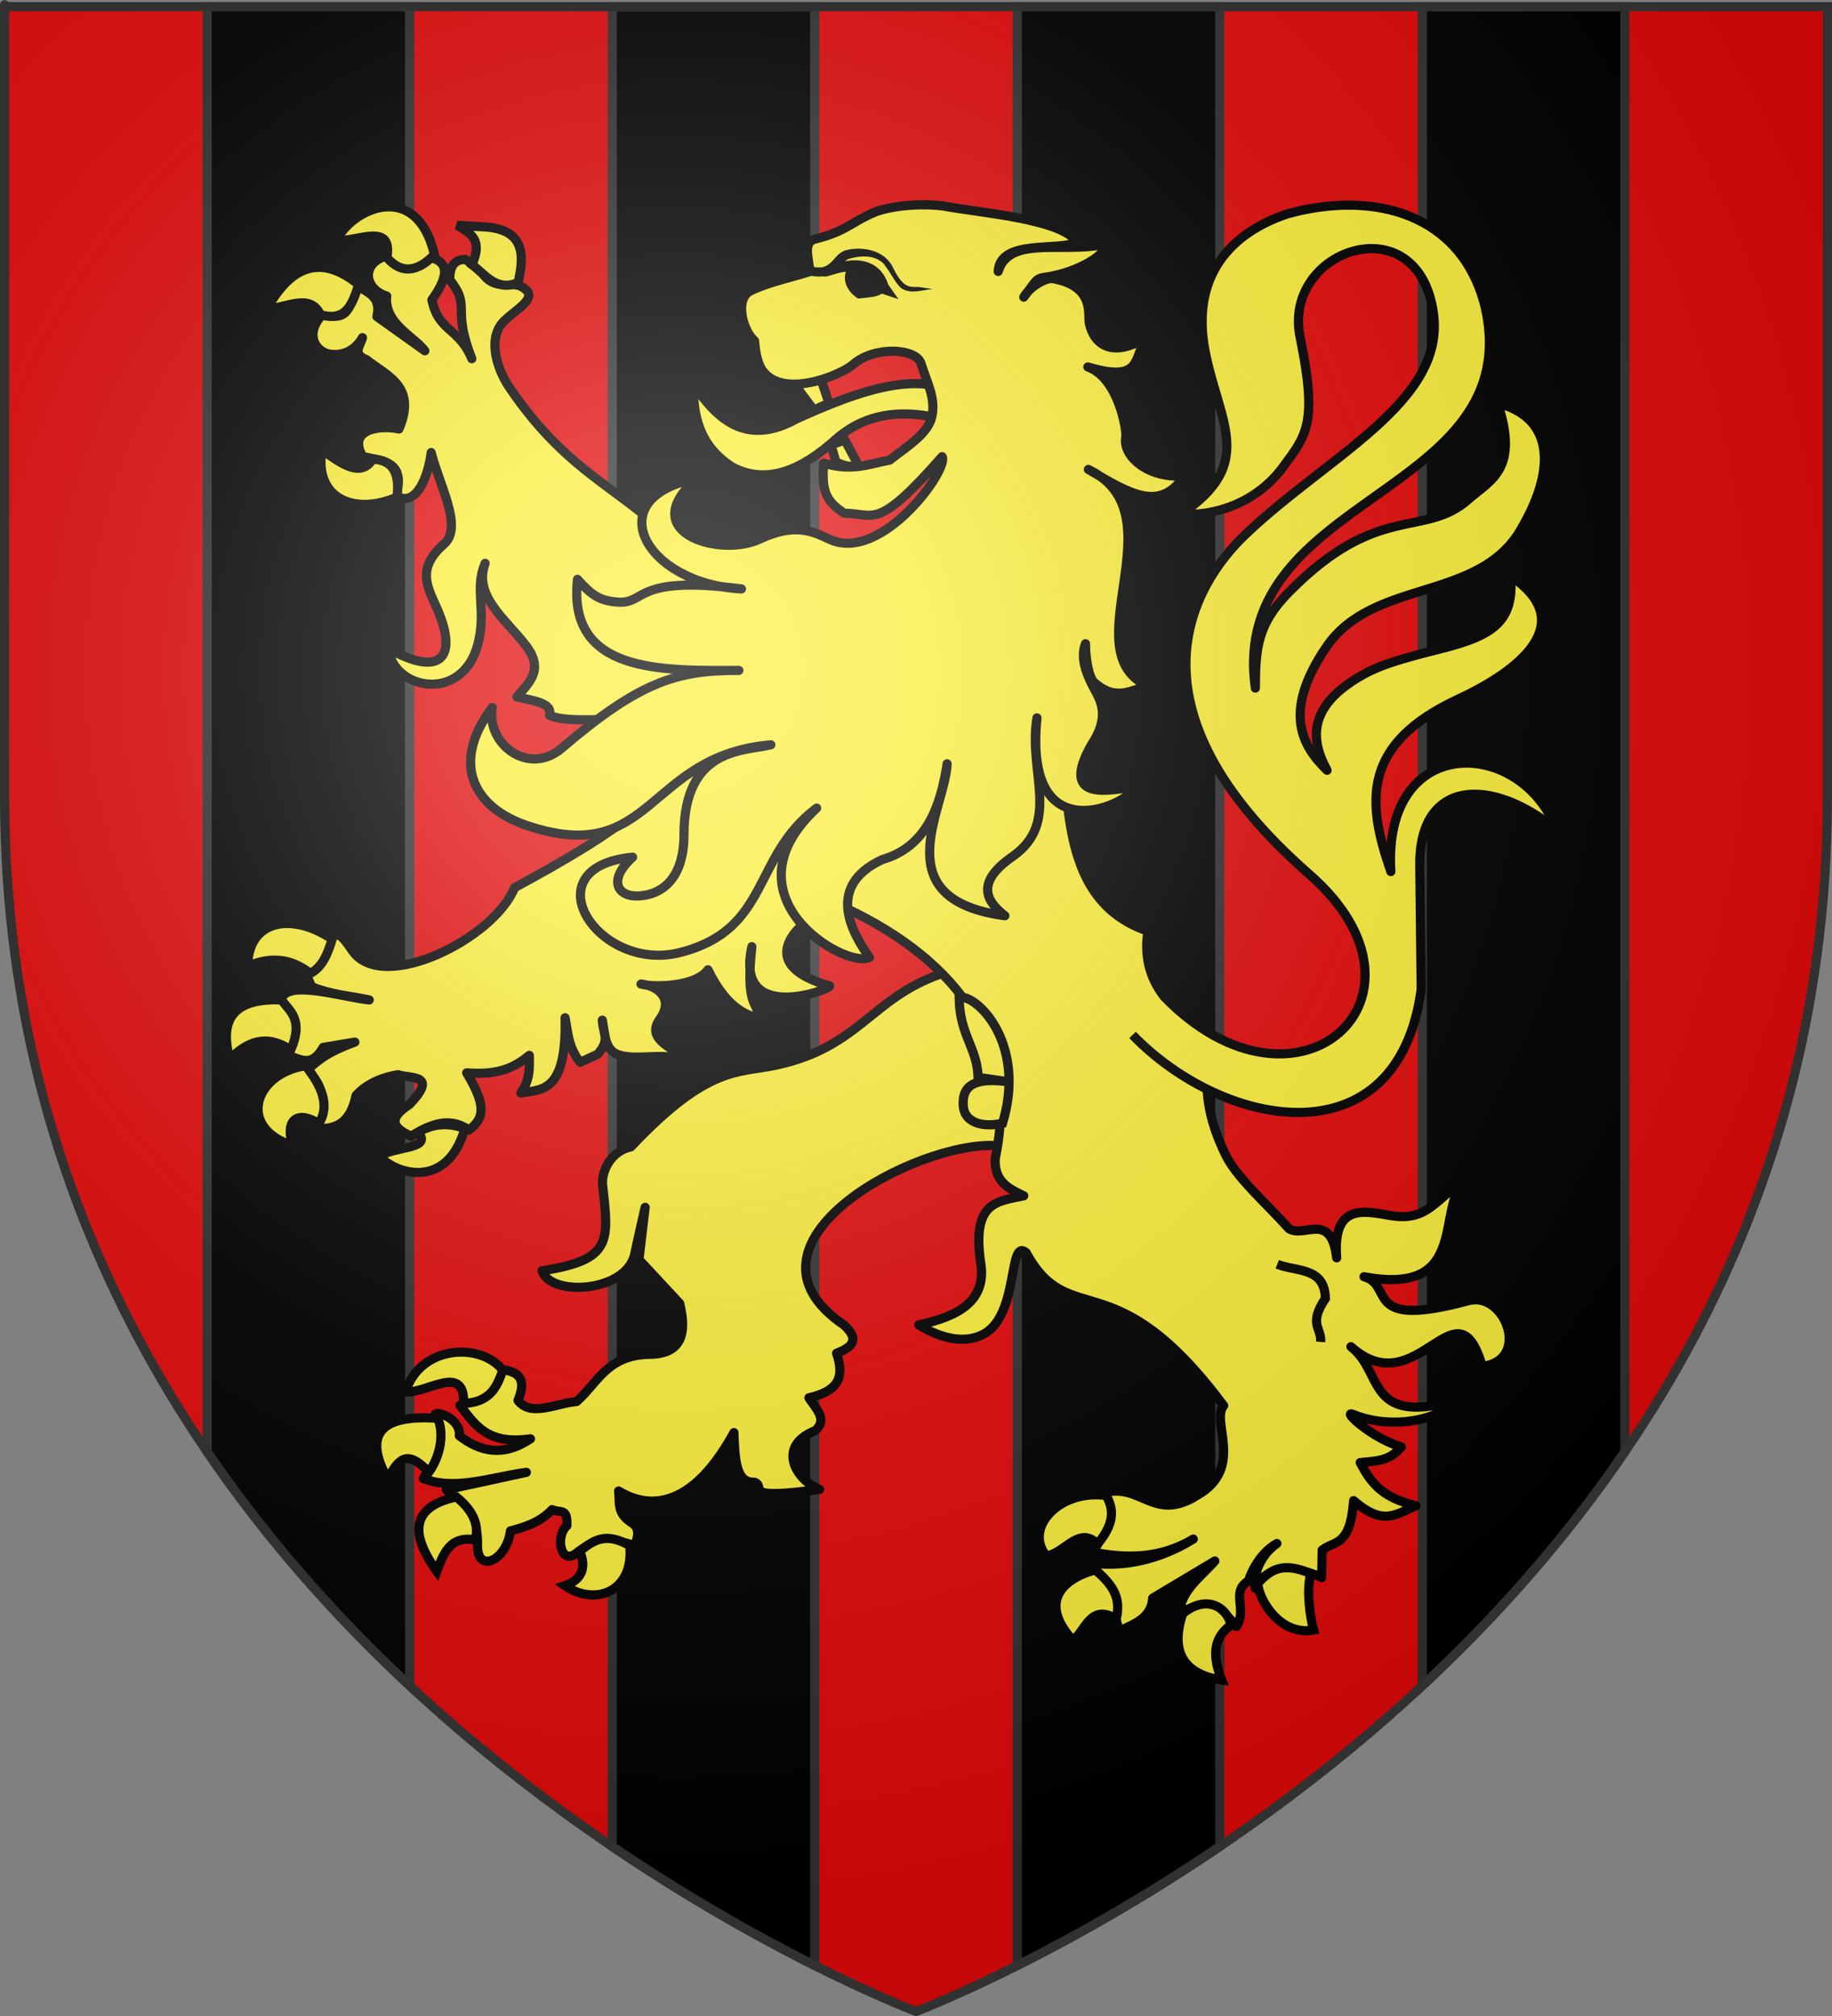 <?xml version="1.0" encoding="UTF-8" standalone="no"?>
<svg
   xmlns:dc="http://purl.org/dc/elements/1.1/"
   xmlns:cc="http://creativecommons.org/ns#"
   xmlns:rdf="http://www.w3.org/1999/02/22-rdf-syntax-ns#"
   xmlns:svg="http://www.w3.org/2000/svg"
   xmlns="http://www.w3.org/2000/svg"
   xmlns:xlink="http://www.w3.org/1999/xlink"
   xmlns:sodipodi="http://sodipodi.sourceforge.net/DTD/sodipodi-0.dtd"
   xmlns:inkscape="http://www.inkscape.org/namespaces/inkscape"
   height="660"
   width="600"
   version="1.0"
   id="svg2"
   sodipodi:version="0.32"
   inkscape:version="0.46"
   sodipodi:docname="Blason_ville_fr_Rahart_A(Loir-et-Cher).svg"
   sodipodi:docbase="D:\Mes documents\Renaud-Notre Lapin"
   inkscape:export-filename="/Users/olivier/Desktop/Blason Rouge/Blason_Vide_3D.png"
   inkscape:export-xdpi="144"
   inkscape:export-ydpi="144"
   inkscape:output_extension="org.inkscape.output.svg.inkscape">
  <rect width="100%" height="100%" fill="#808080" stroke="none"/>
  <sodipodi:namedview
     inkscape:window-height="975"
     inkscape:window-width="1280"
     inkscape:pageshadow="2"
     inkscape:pageopacity="0.0"
     guidetolerance="10.0"
     gridtolerance="10.0"
     objecttolerance="10.0"
     borderopacity="1.0"
     bordercolor="#666666"
     pagecolor="#ffffff"
     id="base"
     showgrid="false"
     height="660px"
     inkscape:zoom="1.1590909"
     inkscape:cx="299.99987"
     inkscape:cy="329.99972"
     inkscape:window-x="-4"
     inkscape:window-y="-4"
     inkscape:current-layer="layer1"
     inkscape:object-nodes="true"
     inkscape:snap-global="true"
     inkscape:object-paths="false" />
  <desc
     id="desc4">Flag of Canton of Valais (Wallis)</desc>
  <defs
     id="defs6">
    <linearGradient
       id="linearGradient2893">
      <stop
         style="stop-color:white;stop-opacity:0.314;"
         offset="0"
         id="stop2895" />
      <stop
         id="stop2897"
         offset="0.19"
         style="stop-color:white;stop-opacity:0.251;" />
      <stop
         style="stop-color:#6b6b6b;stop-opacity:0.125;"
         offset="0.6"
         id="stop2901" />
      <stop
         style="stop-color:black;stop-opacity:0.125;"
         offset="1"
         id="stop2899" />
    </linearGradient>
    <radialGradient
       inkscape:collect="always"
       xlink:href="#linearGradient2893"
       id="radialGradient3163"
       gradientUnits="userSpaceOnUse"
       gradientTransform="matrix(1.353,0,0,1.349,-77.629,-85.747)"
       cx="221.445"
       cy="226.331"
       fx="221.445"
       fy="226.331"
       r="300" />
    <g
       id="s-4">
      <g
         id="c-6">
        <path
           transform="matrix(0.951,0.309,-0.309,0.951,0,-1)"
           d="M 0,0 L 0,1 L 0.5,1 L 0,0 z"
           id="t-0" />
        <use
           height="540"
           width="810"
           y="0"
           x="0"
           id="use2144-7"
           transform="scale(-1,1)"
           xlink:href="#t-0" />
      </g>
      <g
         id="a-1">
        <use
           height="540"
           width="810"
           y="0"
           x="0"
           id="use2147-7"
           transform="matrix(0.309,0.951,-0.951,0.309,0,0)"
           xlink:href="#c-6" />
        <use
           height="540"
           width="810"
           y="0"
           x="0"
           id="use2149-7"
           transform="matrix(-0.809,0.588,-0.588,-0.809,0,0)"
           xlink:href="#c-6" />
      </g>
      <use
         height="540"
         width="810"
         y="0"
         x="0"
         id="use2151-7"
         transform="scale(-1,1)"
         xlink:href="#a-1" />
    </g>
    <g
       id="f">
      <rect
         id="rect1964"
         style="fill:#28166f"
         y="-30"
         x="-50"
         height="60"
         width="100" />
      <g
         id="g1966"
         style="fill:#ffffff"
         transform="translate(0,-20)">
        <path
           id="path1968"
           d="M -1.212,27.818 C -1.212,22.175 -2.091,20.471 -4.542,13.98 C -5.709,10.888 -5.024,7.103 -2.858,3.601 C -2.082,2.346 -1.114,1.214 0,0 C 1.114,1.214 2.082,2.346 2.858,3.601 C 5.024,7.103 5.709,10.888 4.542,13.98 C 2.091,20.471 1.212,22.175 1.212,27.818 L -1.212,27.818 z" />
        <path
           id="rwi"
           d="M 2.922,27.672 C 2.922,21.721 5.239,17.829 8.501,16.66 C 9.949,16.141 11.808,16.387 13.519,18.107 C 15.638,20.236 16.255,26.1 10.036,27.228 C 10.694,26.272 10.655,24.147 9.322,23.441 C 8.331,22.916 7.209,23.188 6.646,23.564 C 5.822,24.116 4.917,25.67 4.967,27.672 L 2.922,27.672 z" />
        <path
           id="path1971"
           d="M 1.777,30.183 C 1.79,32.191 2.795,33.518 4.516,34.257 C 4.295,34.955 3.257,36.378 1.831,36.281 C 1.55,37.787 1.282,38.632 0,40 C -1.282,38.632 -1.55,37.787 -1.831,36.281 C -3.257,36.378 -4.295,34.955 -4.516,34.257 C -2.795,33.518 -1.79,32.191 -1.777,30.183 L 1.777,30.183 z" />
        <use
           xlink:href="#rwi"
           height="400"
           width="800"
           y="0"
           x="0"
           id="use1973"
           transform="scale(-1,1)" />
        <rect
           id="rect1975"
           y="27.331"
           x="-7.923"
           height="3.218"
           width="15.846" />
      </g>
    </g>
    <g
       id="s">
      <g
         id="c">
        <path
           transform="matrix(0.951,0.309,-0.309,0.951,0,-1)"
           d="M 0,0 L 0,1 L 0.5,1 L 0,0 z"
           id="t" />
        <use
           height="540"
           width="810"
           y="0"
           x="0"
           id="use2144"
           transform="scale(-1,1)"
           xlink:href="#t" />
      </g>
      <g
         id="a">
        <use
           height="540"
           width="810"
           y="0"
           x="0"
           id="use2147"
           transform="matrix(0.309,0.951,-0.951,0.309,0,0)"
           xlink:href="#c" />
        <use
           height="540"
           width="810"
           y="0"
           x="0"
           id="use2149"
           transform="matrix(-0.809,0.588,-0.588,-0.809,0,0)"
           xlink:href="#c" />
      </g>
      <use
         height="540"
         width="810"
         y="0"
         x="0"
         id="use2151"
         transform="scale(-1,1)"
         xlink:href="#a" />
    </g>
  </defs>
  <g
     inkscape:groupmode="layer"
     id="layer3"
     inkscape:label="Fond écu"
     style="display:inline">
    <path
       id="path2855"
       style="fill:#e20909;fill-opacity:1;fill-rule:evenodd;stroke:none;stroke-width:1px;stroke-linecap:butt;stroke-linejoin:miter;stroke-opacity:1"
       d="M 300,658.5 C 300,658.5 598.5,546.18 598.5,260.728 C 598.5,-24.723 598.5,2.176 598.5,2.176 L 1.5,2.176 L 1.5,260.728 C 1.5,546.18 300,658.5 300,658.5 z"
       sodipodi:nodetypes="cccccc" />
    <g
       id="g3714"
       transform="translate(212.95,-619.159)" />
    <g
       id="layer9"
       inkscape:label="Fond d'écu"
       transform="translate(212.95,-619.159)">
      <g
         transform="matrix(2,0,0,2,-732.892,-1853.188)"
         inkscape:label="Meubles"
         id="g2807" />
      <g
         transform="matrix(2,0,0,2,1696.976,-413.55)"
         inkscape:label="Meubles"
         id="g4626" />
      <g
         id="g5271"
         inkscape:label="Meubles"
         transform="matrix(2,0,0,2,-732.892,-453.188)" />
      <g
         id="g5273"
         inkscape:label="Reflet final"
         transform="matrix(2,0,0,2,-732.892,-453.188)" />
      <g
         id="g5275"
         inkscape:label="Contour final"
         transform="matrix(2,0,0,2,-732.892,-453.188)" />
    </g>
    <g
       id="layer6"
       inkscape:label="Reflet final"
       transform="translate(212.95,-619.159)" />
    <g
       id="layer5"
       inkscape:label="Contour final"
       transform="translate(212.95,-619.159)" />
    <g
       transform="translate(714.817,-117.625)"
       id="g5494" />
    <g
       transform="translate(714.817,-117.625)"
       inkscape:label="Fond d'écu"
       id="g5496">
      <g
         id="g5498"
         inkscape:label="Meubles"
         transform="matrix(2,0,0,2,-732.892,-1853.188)" />
      <g
         id="g5500"
         inkscape:label="Meubles"
         transform="matrix(2,0,0,2,1696.976,-413.55)" />
      <g
         transform="matrix(2,0,0,2,-732.892,-453.188)"
         inkscape:label="Meubles"
         id="g5502" />
      <g
         transform="matrix(2,0,0,2,-732.892,-453.188)"
         inkscape:label="Reflet final"
         id="g5504" />
      <g
         transform="matrix(2,0,0,2,-732.892,-453.188)"
         inkscape:label="Contour final"
         id="g5506" />
    </g>
    <g
       transform="translate(714.817,-117.625)"
       inkscape:label="Reflet final"
       id="g5508" />
    <g
       transform="translate(714.817,-117.625)"
       inkscape:label="Contour final"
       id="g5510" />
    <g
       id="g5581"
       inkscape:label="Meubles"
       transform="translate(501.866,501.533)" />
    <path
       style="fill:#000000;fill-opacity:1;fill-rule:evenodd;stroke:#313131;stroke-width:3;stroke-linecap:butt;stroke-linejoin:miter;stroke-opacity:1"
       d="M 67.844 2.188 L 67.844 475.281 C 87.83 504.586 110.711 530.014 134.156 551.844 L 134.156 2.188 L 67.844 2.188 z "
       id="path6916" />
    <path
       style="fill:#000000;fill-opacity:1;fill-rule:evenodd;stroke:#313131;stroke-width:3;stroke-linecap:butt;stroke-linejoin:miter;stroke-opacity:1"
       d="M 200.5 2.188 L 200.5 604.5 C 225.953 621.759 249.216 634.633 266.844 643.469 L 266.844 2.188 L 200.5 2.188 z "
       id="path6919" />
    <path
       style="fill:#000000;fill-opacity:1;fill-rule:evenodd;stroke:#313131;stroke-width:3;stroke-linecap:butt;stroke-linejoin:miter;stroke-opacity:1"
       d="M 333.156 2.188 L 333.156 643.469 C 350.784 634.633 374.047 621.759 399.5 604.5 L 399.5 2.188 L 333.156 2.188 z "
       id="path6922" />
    <path
       style="fill:#000000;fill-opacity:1;fill-rule:evenodd;stroke:#313131;stroke-width:3;stroke-linecap:butt;stroke-linejoin:miter;stroke-opacity:1"
       d="M 465.844 2.188 L 465.844 551.844 C 489.289 530.014 512.17 504.586 532.156 475.281 L 532.156 2.188 L 465.844 2.188 z "
       id="path6925" />
  </g>
  <g
     inkscape:groupmode="layer"
     id="layer4"
     inkscape:label="Meubles">
    <g
       id="g6540"
       transform="translate(0,-10)">
      <path
         sodipodi:nodetypes="ccccccc"
         id="path5515"
         d="M 227.136,135.717 C 226.931,146.208 229.089,155.927 239.761,162.862 C 250.949,168.791 262.357,164.102 273.84,153.728 C 285.976,143.056 300.574,144.929 309.792,147.574 C 311.309,142.64 309.447,140.635 309.86,137.33 C 296.081,131.885 276.018,140.336 260.745,147.194 C 245.453,155.689 235.431,148.571 227.136,135.717 z"
         style="fill:#fcef3c;fill-opacity:1;stroke:#000000;stroke-width:3;stroke-miterlimit:4;stroke-dasharray:none;stroke-opacity:1" />
      <path
         style="fill:#fcef3c;fill-opacity:1;stroke:#000000;stroke-width:3;stroke-linejoin:round;stroke-miterlimit:4;stroke-dasharray:none;stroke-opacity:1"
         d="M 307.903,328.929 C 285.373,336.841 281.398,352.715 254.587,358.619 C 241.616,361.475 232.176,358.429 206.603,385.462 C 200.16,386.852 197.094,393.176 197.33,397.622 C 199.372,416.318 200.744,422.454 177.534,426.03 C 180.362,434.655 205.445,433.14 207.927,420.329 C 208.315,418.326 211.292,405.246 211.292,405.246 L 209.26,422.362 L 222.597,436.708 C 225.022,446.603 223.312,453.423 212.378,453.383 C 198.696,453.788 195.678,462.871 188.831,468.838 C 182.257,469.349 173.904,474.01 169.652,468.493 C 173.178,459.953 168.211,458.962 163.95,458.263 C 162.68,463.44 157.746,467.179 150.621,470.058 C 155.484,476.1 159.176,483.124 173.724,481.039 C 164.779,487.067 157.205,485.276 150.422,480.025 C 151.067,474.979 143.894,472.003 142.623,472.905 C 145.697,480.851 143.041,487.632 138.625,494.054 C 149.232,498.124 161.025,493.509 172.391,492.02 L 146.178,497.714 C 150.68,502.342 156.622,505.212 156.397,515.61 C 156.038,525.402 165.916,521.056 167.175,511.191 C 171.139,510.132 176.618,508.666 180.833,504.222 C 183.528,505.462 185.946,503.47 185.646,509.509 C 181.926,512.763 183.463,522.138 188.394,518.76 C 195.91,512.825 199.701,513.558 208.051,516.016 C 208.481,513.847 210.002,510.913 207.228,508.744 C 201.816,505.434 203.083,502.183 202.604,498.121 C 209.416,502.265 224.714,507.616 240.369,479.006 C 240.669,488.056 241.096,495.573 247.088,495.245 C 251.277,496.745 241.808,501.175 268.415,497.595 C 260.964,494.808 253.902,483.563 267.019,478.344 C 271.138,474.768 267.257,471.193 264.921,467.618 C 273.829,465.515 276.935,461.641 273.996,453.031 C 279.859,450.789 281.197,448.189 276.407,443.78 C 237.116,417.132 300.264,383.313 326.563,385.055 L 348.778,372.041 L 334.561,327.709 L 307.903,328.929 z"
         id="path5517"
         sodipodi:nodetypes="cscccsccccccccccccccccccccccccccccccccc" />
      <path
         style="fill:#fcef3c;fill-opacity:1;stroke:#000000;stroke-width:3;stroke-linejoin:round;stroke-miterlimit:4;stroke-dasharray:none;stroke-opacity:1"
         d="M 126.592,93.795 C 118.16,96.187 119.22,104.643 126.636,106.907 C 125.776,115.938 135.448,119.977 139.14,124.841 L 123.445,113.639 C 124.945,106.993 120.401,105.872 117.151,103.575 C 114.584,107.988 115.328,116.072 105.846,112.75 C 99.529,119.134 103.238,125.371 108.333,125.979 C 112.743,126.505 116.507,124.431 118.705,120.538 C 118.146,123.062 115.151,125.903 119.987,127.722 C 126.718,133.118 136.64,136.33 130.671,150.446 C 124.364,149.099 113.813,150.5 118.705,159.337 C 123.63,160.981 133.311,159.983 129.7,172.282 C 136.63,176.492 140.403,165.072 141.214,158.154 C 143.931,169.004 151.766,182.599 145.434,188.107 C 136.022,196.293 140.284,202.651 143.219,209.409 C 150.205,225.495 144.083,231.82 127.257,222.342 C 128.57,235.757 151.459,240.445 156.53,220.815 C 159.414,209.651 155.244,202.862 158.886,194.414 C 154.945,205.008 165.598,212.716 172.123,221.18 C 178.197,229.059 173.733,233.096 169.287,238.144 C 174.512,239.395 181.125,240.018 179.971,244.189 C 185.841,246.786 198.195,244.914 204.132,245.876 L 208.845,275.207 C 199.527,283.212 183.999,292.275 168.54,300.591 C 161.928,317.206 125.362,335.507 115.447,321.3 C 112.306,316.799 110.805,314.401 107.4,317.235 C 106.641,320.902 108.027,324.369 100.174,328.757 L 102.078,333.06 C 109.056,335.77 114.684,336.013 120.92,337.363 C 111.824,336.377 93.53,330.497 92.161,337.348 L 91.394,338.217 C 100.684,343.969 94.863,349.749 94.23,355.5 C 98.105,356.546 101.971,359.819 105.846,352.904 L 116.219,351.162 C 106.355,354.759 103.924,357.511 100.485,360.373 C 108.209,367.225 104.953,373.248 103.01,379.363 C 109.813,380.011 114.741,377.8 116.603,368.648 C 120.687,364.169 126.276,362.51 130.36,361.831 C 134.594,363.252 143.704,361.499 134.129,371.575 C 126.675,376.341 128.862,379.483 134.75,381.959 C 141.034,377.943 147.309,375.584 153.592,379.932 C 159.151,375.84 158.818,371.241 152.845,361.226 C 163.897,362.104 168.86,359.117 173.366,355.5 C 173.357,359.409 173.803,363.194 170.569,367.841 C 176.842,366.52 185.691,368.487 185.07,343.203 C 186.034,348.061 186.097,352.919 190.033,357.776 L 195.763,355.111 C 199.938,350.222 197.552,348.867 197.259,343.978 C 198.171,348.514 197.941,354.012 202.931,355.442 C 209.657,357.37 218.431,353.998 225.23,357.776 C 222.032,353.274 210.927,350.826 216.101,343.647 C 220.953,336.916 215.229,332.61 209.93,332.162 C 213.575,333.24 227.682,333.258 231.864,327.491 C 237.414,338.853 243.534,342.465 249.084,343.409 C 247.525,337.79 244.192,338.555 246.248,319.922 C 240.505,345.59 272.03,333.973 271.733,332.776 C 248.275,326.141 257.903,313.586 273.365,305.642 C 311.219,322.34 334.386,349.951 325.928,389.321 C 325.58,396.912 330.437,399.182 335.29,401.483 C 326.646,403.374 318.135,403.271 321.227,423.674 C 323.045,435.668 314.3,440.942 300.909,443.731 C 305.571,446.635 314.529,450.861 322.209,446.722 C 333.844,440.451 330.084,415.055 336.067,420.082 C 350.401,446.266 364.689,421.708 400.762,470.19 C 396.393,475.223 407.865,490.589 392.049,499.565 C 377.863,508.491 373.726,495.375 361.553,498.711 C 363.171,506.113 362.272,511.303 357.978,518.164 C 368.927,520.223 379.858,520.412 390.806,513.861 C 380.054,520.533 367.871,523.377 356.191,521.542 C 362.696,525.205 364.288,536.379 366.564,543.947 C 371.576,541.615 377.081,539.726 377.52,533.207 L 397.877,521.045 C 393.255,526.306 386.943,530.46 386.144,538.221 C 394.279,533.449 400.176,536.048 404.908,542.489 C 408.686,537.108 402.955,531.06 408.833,527.602 C 410.254,523.361 413.376,518.005 418.195,515.319 C 412.659,519.136 410.335,525.782 411.072,529.932 C 410.433,527.93 418.513,519.75 432.853,526.477 L 433.035,517.453 C 436.983,514.317 442.206,516.551 443.331,501.272 C 453.106,509.787 457.249,505.662 463.765,502.943 C 452.361,500.238 448.898,495.248 445.472,488.825 C 450.537,488.281 455.031,488.457 458.943,483.692 C 449.117,480.816 439.097,471.402 443.214,473.071 C 456.736,478.552 472.687,474.098 476.08,468.767 C 447.254,476.415 453.217,459.127 442.437,450.879 C 464.234,470.36 477.086,428.103 485.443,457.316 C 501.551,455.452 492.951,432.584 480.898,435.836 C 445.836,445.299 456.835,430.737 446.73,427.977 C 482.374,434.655 469.521,403.824 480.452,396.1 C 469.981,402.204 467.928,410.14 455.257,407.92 C 446.672,406.487 436.413,403.873 437.775,421.789 C 435.91,406.304 427.115,415.49 422.119,412.223 C 414.497,403.696 404.987,395.554 401.31,387.921 C 396.234,377.382 392.091,363.449 398.953,350.005 C 391.712,345.33 372.545,336.466 375.966,314.852 C 344.512,304.088 350.629,266.407 346.768,235.405 L 225.696,192.268 C 205.217,169.88 187.202,166.865 166.918,136.967 C 162.277,130.126 159.626,120.141 165.369,114.824 C 170.093,110.45 177.228,106.929 170.258,103.575 C 165.752,102.089 161.245,105.664 156.739,97.529 L 152.349,94.933 C 149.064,94.928 147.233,96.952 147.298,101.547 C 154.533,110.806 147.777,110.231 154.524,127.437 C 150.247,117.122 143.595,118.693 141.457,108.162 C 145.678,102.221 148.817,95.506 139.762,94.079 C 133.088,100.752 130.033,96.737 126.592,93.795 z"
         id="path5519"
         sodipodi:nodetypes="ccccccsccccccsscscscccccscccccccccccccccccccccccscsccccccccscscccccccccccccccccccccscccscccccsccccsscccccccc" />
      <path
         style="fill:#fcef3c;fill-opacity:1;stroke:#000000;stroke-width:3;stroke-linejoin:round;stroke-miterlimit:4;stroke-dasharray:none;stroke-opacity:1"
         d="M 381.187,336.211 C 424.82,381.243 474.673,336.331 428.861,296.269 C 366.052,241.343 390.862,201.213 407.818,185.049 C 435.06,159.08 473.481,141.641 469.468,112.574 C 464.479,76.431 419.907,91.594 425.786,120.307 C 431.572,148.564 427.962,152.401 420.147,162.964 C 410.893,175.474 396.22,179.154 386.926,178.205 C 411.094,161.957 399.676,148.871 394.905,126.12 C 388.81,97.055 407.24,84.744 421.81,79.972 C 450.032,72.21 478.578,79.958 486.296,110.049 C 501.04,172.717 402.069,171.232 411.143,235.269 C 411.207,222.208 411.801,214.398 422.073,203.931 C 451.372,174.074 466.434,186.381 481.008,173.431 C 488.135,167.099 497.649,163.821 490.525,142.054 C 507.171,146.123 511.111,161.402 497.911,183.653 C 484.032,207.047 449.685,199.438 434.449,221.709 C 419.518,243.534 426.932,254.67 434.632,262.179 C 429.106,252.047 428.782,241.886 443.809,232.411 C 450.117,228.434 455.996,226.35 471.795,222.425 C 489.594,218.003 495.879,213.142 494.757,198.597 C 517.481,213.965 497.521,229.625 477.698,238.816 C 445.684,253.66 447.682,272.765 455.517,295.331 C 452.713,250.085 497.863,250.962 509.852,281.723 C 487.883,263.839 464.679,265.466 464.993,293.349 L 465.45,333.916 C 457.87,390.251 401.069,379.965 370.923,348.824"
         id="path5521"
         sodipodi:nodetypes="cssssscscccsscsscsscsccscc" />
      <path
         style="fill:#fcef3c;fill-opacity:1;stroke:#000000;stroke-width:3;stroke-miterlimit:4;stroke-dasharray:none;stroke-opacity:1"
         d="M 314.123,336.601 C 314.273,348.934 320.049,352.959 320.343,362.686 L 331.612,364.369 C 322.361,362.928 315.528,363.679 315.456,370.821 C 315.104,377.572 321.679,379.233 328.34,377.735 C 336.469,350.909 319.164,335.026 314.123,336.601 z"
         id="path5523"
         sodipodi:nodetypes="cccccc" />
      <path
         style="opacity:0.98;fill:none;fill-opacity:1;stroke:#000000;stroke-width:3;stroke-miterlimit:4;stroke-dasharray:none;stroke-opacity:1"
         d="M 418.311,423.896 C 424.488,426.401 433.835,424.684 434.084,435.081 C 428.379,443.624 432.906,444.674 432.529,449.316"
         id="path5525"
         sodipodi:nodetypes="ccc" />
      <g
         id="g5527"
         transform="translate(-698,-14)">
        <path
           sodipodi:nodetypes="cccc"
           id="path5529"
           d="M 828.018,186.74 C 814.197,192.783 800.773,187.301 803.463,171.286 C 810.031,176.021 816.149,180.423 820.089,174.33 C 825.777,174.564 829.136,177.784 828.018,186.74 z"
           style="fill:#fcef3c;fill-opacity:1;stroke:#000000;stroke-width:3;stroke-miterlimit:4;stroke-dasharray:none;stroke-opacity:1" />
        <path
           sodipodi:nodetypes="cccc"
           id="path5531"
           d="M 802.951,127.031 C 799.413,119.605 791.513,125.156 785.557,124.924 C 793.82,110.121 803.811,107.649 815.485,117.197 C 813.451,123.223 811.622,129.511 802.951,127.031 z"
           style="fill:#fcef3c;fill-opacity:1;stroke:#000000;stroke-width:3;stroke-miterlimit:4;stroke-dasharray:none;stroke-opacity:1" />
        <path
           sodipodi:nodetypes="cccc"
           id="path5533"
           d="M 808.322,102.68 C 814.725,103.316 826.831,96.494 824.693,108.299 C 829.537,113.875 834.771,113.02 840.296,107.363 C 834.235,81.957 812.632,92.838 808.322,102.68 z"
           style="fill:#fcef3c;fill-opacity:1;stroke:#000000;stroke-width:3;stroke-miterlimit:4;stroke-dasharray:none;stroke-opacity:1" />
        <path
           sodipodi:nodetypes="ccccc"
           id="path5535"
           d="M 852.574,110.641 C 856.125,102.573 852.476,100.563 847.714,97.763 L 855.644,98.231 C 869.511,98.678 870.004,106.776 867.666,116.495 C 860.643,119.558 857.045,114.003 852.574,110.641 z"
           style="fill:#fcef3c;fill-opacity:1;stroke:#000000;stroke-width:3;stroke-miterlimit:4;stroke-dasharray:none;stroke-opacity:1" />
      </g>
      <g
         id="g5537"
         transform="translate(-698,-14)">
        <path
           sodipodi:nodetypes="cccc"
           id="path5539"
           d="M 799.626,342.685 C 793.774,338.06 787.06,336.855 779.162,340.343 C 779.106,325.805 792.784,322.121 806.788,331.446 C 805.376,336.085 803.722,340.503 799.626,342.685 z"
           style="fill:#fcef3c;fill-opacity:1;stroke:#000000;stroke-width:3;stroke-miterlimit:4;stroke-dasharray:none;stroke-opacity:1" />
        <path
           sodipodi:nodetypes="cccc"
           id="path5541"
           d="M 773.279,370.783 C 769.861,358.309 773.827,350.73 790.161,351.348 C 793.098,355.22 797.453,357.91 793.231,367.739 C 785.442,362.5 779.028,364.815 773.279,370.783 z"
           style="fill:#fcef3c;fill-opacity:1;stroke:#000000;stroke-width:3;stroke-miterlimit:4;stroke-dasharray:none;stroke-opacity:1" />
        <path
           sodipodi:nodetypes="cccc"
           id="path5543"
           d="M 798.091,372.89 C 803.036,379.212 806.283,385.534 802.439,391.857 C 794.439,386.826 791.28,391.913 793.998,399.115 C 775.538,393.305 781.104,375.503 798.091,372.89 z"
           style="fill:#fcef3c;fill-opacity:1;stroke:#000000;stroke-width:3;stroke-miterlimit:4;stroke-dasharray:none;stroke-opacity:1" />
        <path
           sodipodi:nodetypes="cccc"
           id="path5545"
           d="M 834.925,394.666 C 840.419,391.503 845.458,391.677 850.272,393.496 C 844.294,413.872 827.566,408.23 822.391,402.628 C 826.735,399.156 839.892,400.411 834.925,394.666 z"
           style="fill:#fcef3c;fill-opacity:1;stroke:#000000;stroke-width:3;stroke-miterlimit:4;stroke-dasharray:none;stroke-opacity:1" />
      </g>
      <g
         id="g5547"
         transform="translate(-698,-14)">
        <path
           sodipodi:nodetypes="cccc"
           id="path5549"
           d="M 862.664,472.577 C 855.476,463.366 835.582,464.284 830.832,479.663 C 837.648,480.342 850.288,470.055 849.838,483.483 C 858.143,483.015 860.546,478.79 862.664,472.577 z"
           style="fill:#fcef3c;fill-opacity:1;stroke:#000000;stroke-width:3;stroke-linejoin:miter;stroke-miterlimit:4;stroke-dasharray:none;stroke-opacity:1" />
        <path
           sodipodi:nodetypes="cccc"
           id="path5551"
           d="M 838.453,505.987 C 830.975,497.956 828.393,502.102 824.949,508.23 C 816.762,493.269 822.908,487.055 841.32,488.327 C 843.516,493.04 842.344,500.573 838.453,505.987 z"
           style="fill:#fcef3c;fill-opacity:1;stroke:#000000;stroke-width:3;stroke-miterlimit:4;stroke-dasharray:none;stroke-opacity:1" />
        <path
           sodipodi:nodetypes="cccc"
           id="path5553"
           d="M 847.459,514.084 C 834.368,516.89 830.977,524.397 841.064,538.435 C 843.251,532.571 845.42,526.686 853.598,528.133 C 855.081,523.343 852.891,518.452 847.459,514.084 z"
           style="fill:#fcef3c;fill-opacity:1;stroke:#000000;stroke-width:3;stroke-miterlimit:4;stroke-dasharray:none;stroke-opacity:1" />
        <path
           sodipodi:nodetypes="cccc"
           id="path5555"
           d="M 887.874,531.879 C 890.435,537.852 887.784,541.535 883.014,543.118 C 892.915,549.972 905.768,545.084 904.244,530.006 C 897.135,525.985 893.169,527.399 887.874,531.879 z"
           style="fill:#fcef3c;fill-opacity:1;stroke:#000000;stroke-width:3;stroke-miterlimit:4;stroke-dasharray:none;stroke-opacity:1" />
      </g>
      <g
         id="g5557"
         transform="translate(-698,-14)">
        <path
           sodipodi:nodetypes="cccc"
           id="path5559"
           d="M 1060.277,513.615 C 1063.924,519.732 1061.276,524.737 1057.464,529.538 C 1051.37,523.107 1046.274,533.114 1040.581,533.284 C 1033.216,523.847 1045.426,511.462 1060.277,513.615 z"
           style="fill:#fcef3c;fill-opacity:1;stroke:#000000;stroke-width:3;stroke-miterlimit:4;stroke-dasharray:none;stroke-opacity:1" />
        <path
           sodipodi:nodetypes="cccc"
           id="path5561"
           d="M 1063.602,554.123 C 1064.5,549.322 1064.845,544.657 1056.696,537.967 C 1045.367,541.022 1038.428,548.922 1049.278,560.914 C 1053.043,559.086 1054.933,548.365 1063.602,554.123 z"
           style="fill:#fcef3c;fill-opacity:1;stroke:#000000;stroke-width:3;stroke-miterlimit:4;stroke-dasharray:none;stroke-opacity:1" />
        <path
           sodipodi:nodetypes="cccc"
           id="path5563"
           d="M 1085.345,552.25 C 1093.294,545.781 1099.939,550.348 1101.204,555.997 C 1095.254,560.145 1095.033,566.251 1098.134,574.026 C 1080.946,571.416 1083.073,559.15 1085.345,552.25 z"
           style="fill:#fcef3c;fill-opacity:1;stroke:#000000;stroke-width:3;stroke-miterlimit:4;stroke-dasharray:none;stroke-opacity:1" />
        <path
           sodipodi:nodetypes="cccc"
           id="path5565"
           d="M 1127.295,539.138 C 1125.858,544.384 1126.946,553.033 1128.236,557.655 C 1117.18,559.612 1110.359,547.811 1109.901,542.416 C 1114.509,537.299 1118.595,535.516 1127.295,539.138 z"
           style="fill:#fcef3c;fill-opacity:1;stroke:#000000;stroke-width:3;stroke-miterlimit:4;stroke-dasharray:none;stroke-opacity:1" />
      </g>
      <path
         id="path5567"
         d="M 281.417,162.931 L 276.72,154.065 L 272.144,155.647 L 273.799,161.298 C 278.08,163.148 277.794,162.396 281.417,162.931 z"
         style="fill:#fcef3c;fill-opacity:1;stroke:#000000;stroke-width:3;stroke-miterlimit:4;stroke-dasharray:none;stroke-opacity:1"
         sodipodi:nodetypes="ccccc" />
      <path
         style="fill:#fcef3c;fill-opacity:1;stroke:#000000;stroke-width:3;stroke-miterlimit:4;stroke-dasharray:none;stroke-opacity:1"
         d="M 260.364,136.014 L 268.969,134.448 L 271.498,141.971 L 266.517,144.255 L 260.364,136.014 z"
         id="path5569"
         sodipodi:nodetypes="ccccc" />
      <path
         style="fill:#fcef3c;fill-opacity:1;stroke:#000000;stroke-width:3;stroke-linejoin:round;stroke-miterlimit:4;stroke-dasharray:none;stroke-opacity:1"
         d="M 301.662,129.031 C 300.127,124.005 286.397,123.139 279.345,129.367 C 275.804,132.495 257.023,140.744 249.913,131.561 C 248.426,129.64 247.494,126.267 247.106,121.568 C 243.086,118.015 240.587,107.623 245.951,105.137 C 252.312,102.189 258.78,100.992 265.195,98.92 C 265.144,95.364 262.698,89.348 266.87,88.298 C 277.413,85.646 278.782,82.664 286.42,79.49 C 290.04,77.986 298.987,76.317 308.63,77.39 C 321.575,79.818 347.249,81.56 352.824,89.252 C 346.704,92.374 327.486,88.114 326.921,98.862 C 330.44,87.05 348.237,92.929 361.245,90.014 C 363.844,92.4 353.622,99.219 342.247,100.76 C 339.169,101.177 339.393,101.946 335.294,107.275 C 337.129,103.965 342.526,100.803 344.824,101.215 C 358.714,103.709 356.185,113.073 356.757,115.797 C 358.174,122.552 364.106,127.595 375.582,120.377 C 371.084,126.483 374.674,135.632 356.287,130.134 C 366.368,133.736 369.107,151.098 368.716,153.074 C 367.492,159.255 375.99,166.826 387.96,165.767 C 379.766,177.847 370.034,171.622 356.451,163.696 C 386.926,178.205 350.57,223.568 376.125,234.666 C 370.323,235.775 365.559,239.822 358.276,233.343 C 356.957,232.169 355.556,227.091 355.517,220.749 C 353.066,226.872 357.819,234.365 359.355,237.343 C 361.56,241.617 362.317,246.515 357.447,253.836 C 346.313,273.465 364.91,268.311 371.88,267.566 C 370.398,272.991 335.096,290.216 339.618,245.028 C 336.666,262.815 347.538,279.153 331.7,290.363 C 319.609,298.691 322.694,304.865 329.113,309.804 C 289.196,304.371 309.624,274.862 310.192,260.054 C 308.044,274.217 303.241,287.323 288.967,291.4 C 270.308,300.054 278.94,315.251 284.767,323.451 C 277.11,327.379 236.269,303.622 267.459,274.561 C 246.168,290.545 252.416,314.176 222.838,321.815 C 195.885,328.775 173.282,293.925 207.18,290.623 C 198.894,298.167 202.222,303.689 209.161,303.316 C 218.538,302.813 224.03,295.507 224.007,283.419 C 223.951,254.511 243.854,255.952 252.46,253.836 C 211.442,257.369 213.973,294.3 172.43,280.203 C 154.915,274.26 147.555,259.698 161.232,241.627 C 159.181,253.609 173.16,264.196 183.968,254.955 C 209.526,233.103 221.761,229.4 241.989,229.485 C 216.657,229.591 185.737,230.44 189.141,199.66 C 193.712,204.832 196.385,206.69 202.327,207.118 C 211.831,207.803 207.259,198.221 242.838,202.802 C 211.416,201.229 195.569,173.01 228.263,166.616 C 207.73,184.345 235.876,192.613 248.763,186.514 C 260.66,180.883 266.69,184.255 271.743,186.591 C 288.673,194.418 310.998,163.507 308.539,159.506 C 286.904,184.174 286.464,178.012 276.526,178.021 C 270.17,173.987 269.15,170.376 269.745,161.612 C 279.104,164.533 284.888,161.768 291.316,160.664 C 297.261,156.036 303.901,152.021 305.165,146.485 C 306.573,140.315 303.599,135.369 301.662,129.031 z"
         id="path5571"
         sodipodi:nodetypes="csscscssccccscssccscccscscccccccccscsscscsccsccssccccss" />
      <path
         d="M 269.915,99.369 C 277.005,95.227 287.033,94.427 289.805,103.703 L 291.174,105.645 L 288.612,104.786 C 287.22,106.006 285.231,106.042 283.44,106.297 L 281.352,106.516 C 278.667,104.777 277.356,101.828 278.121,99.588 C 279.446,95.711 271.973,99.308 269.915,99.369 L 269.915,99.369 z"
         style="fill:#000000;stroke:#000000;stroke-width:2.4"
         id="path5573"
         sodipodi:nodetypes="ccccccscc" />
      <path
         style="fill:#000000;fill-opacity:1;stroke:none;stroke-width:3;stroke-linecap:round;stroke-linejoin:round;stroke-miterlimit:4;stroke-dasharray:none;stroke-opacity:1"
         d="M 276.75,92 C 273.36,93.285 272.851,96.673 269.313,97.5 C 267.788,97.666 266.406,97.375 266.406,97.375 L 265.813,100.312 C 265.813,100.312 267.566,100.693 269.625,100.468 C 273.795,100.508 274.741,96.439 277.844,94.781 C 281.709,93.623 286.505,93.325 289.469,96.406 C 292.437,100.358 293.735,103.685 295.772,104.713 C 298.741,106.212 302.188,104.94 305.397,104.613 L 302.219,104.156 C 298.726,103.336 296.476,105.847 292.49,97.648 C 289.463,91.422 281.773,90.604 276.75,92 z"
         id="path5579"
         sodipodi:nodetypes="cccccccsccsc" />
    </g>
  </g>
  <g
     inkscape:groupmode="layer"
     id="layer2"
     inkscape:label="Reflet final"
     sodipodi:insensitive="true">
    <path
       sodipodi:nodetypes="cccccc"
       d="M 300,658.5 C 300,658.5 598.5,546.18 598.5,260.728 C 598.5,-24.723 598.5,2.176 598.5,2.176 L 1.5,2.176 L 1.5,260.728 C 1.5,546.18 300,658.5 300,658.5 z "
       style="opacity:1;fill:url(#radialGradient3163);fill-opacity:1;fill-rule:evenodd;stroke:none;stroke-width:1px;stroke-linecap:butt;stroke-linejoin:miter;stroke-opacity:1"
       id="path2875"
       inkscape:export-xdpi="144"
       inkscape:export-ydpi="144" />
  </g>
  <g
     inkscape:groupmode="layer"
     id="layer1"
     inkscape:label="Contour final">
    <path
       sodipodi:nodetypes="cccccc"
       d="M 300,658.5 C 300,658.5 1.5,546.18 1.5,260.728 C 1.5,-24.723 1.5,2.176 1.5,2.176 L 598.5,2.176 L 598.5,260.728 C 598.5,546.18 300,658.5 300,658.5 z"
       style="opacity:1;fill:none;fill-opacity:1;fill-rule:evenodd;stroke:#313131;stroke-width:3;stroke-linecap:butt;stroke-linejoin:miter;stroke-miterlimit:4;stroke-dasharray:none;stroke-opacity:1"
       id="path1411"
       inkscape:export-xdpi="144"
       inkscape:export-ydpi="144" />
  </g>
</svg>

